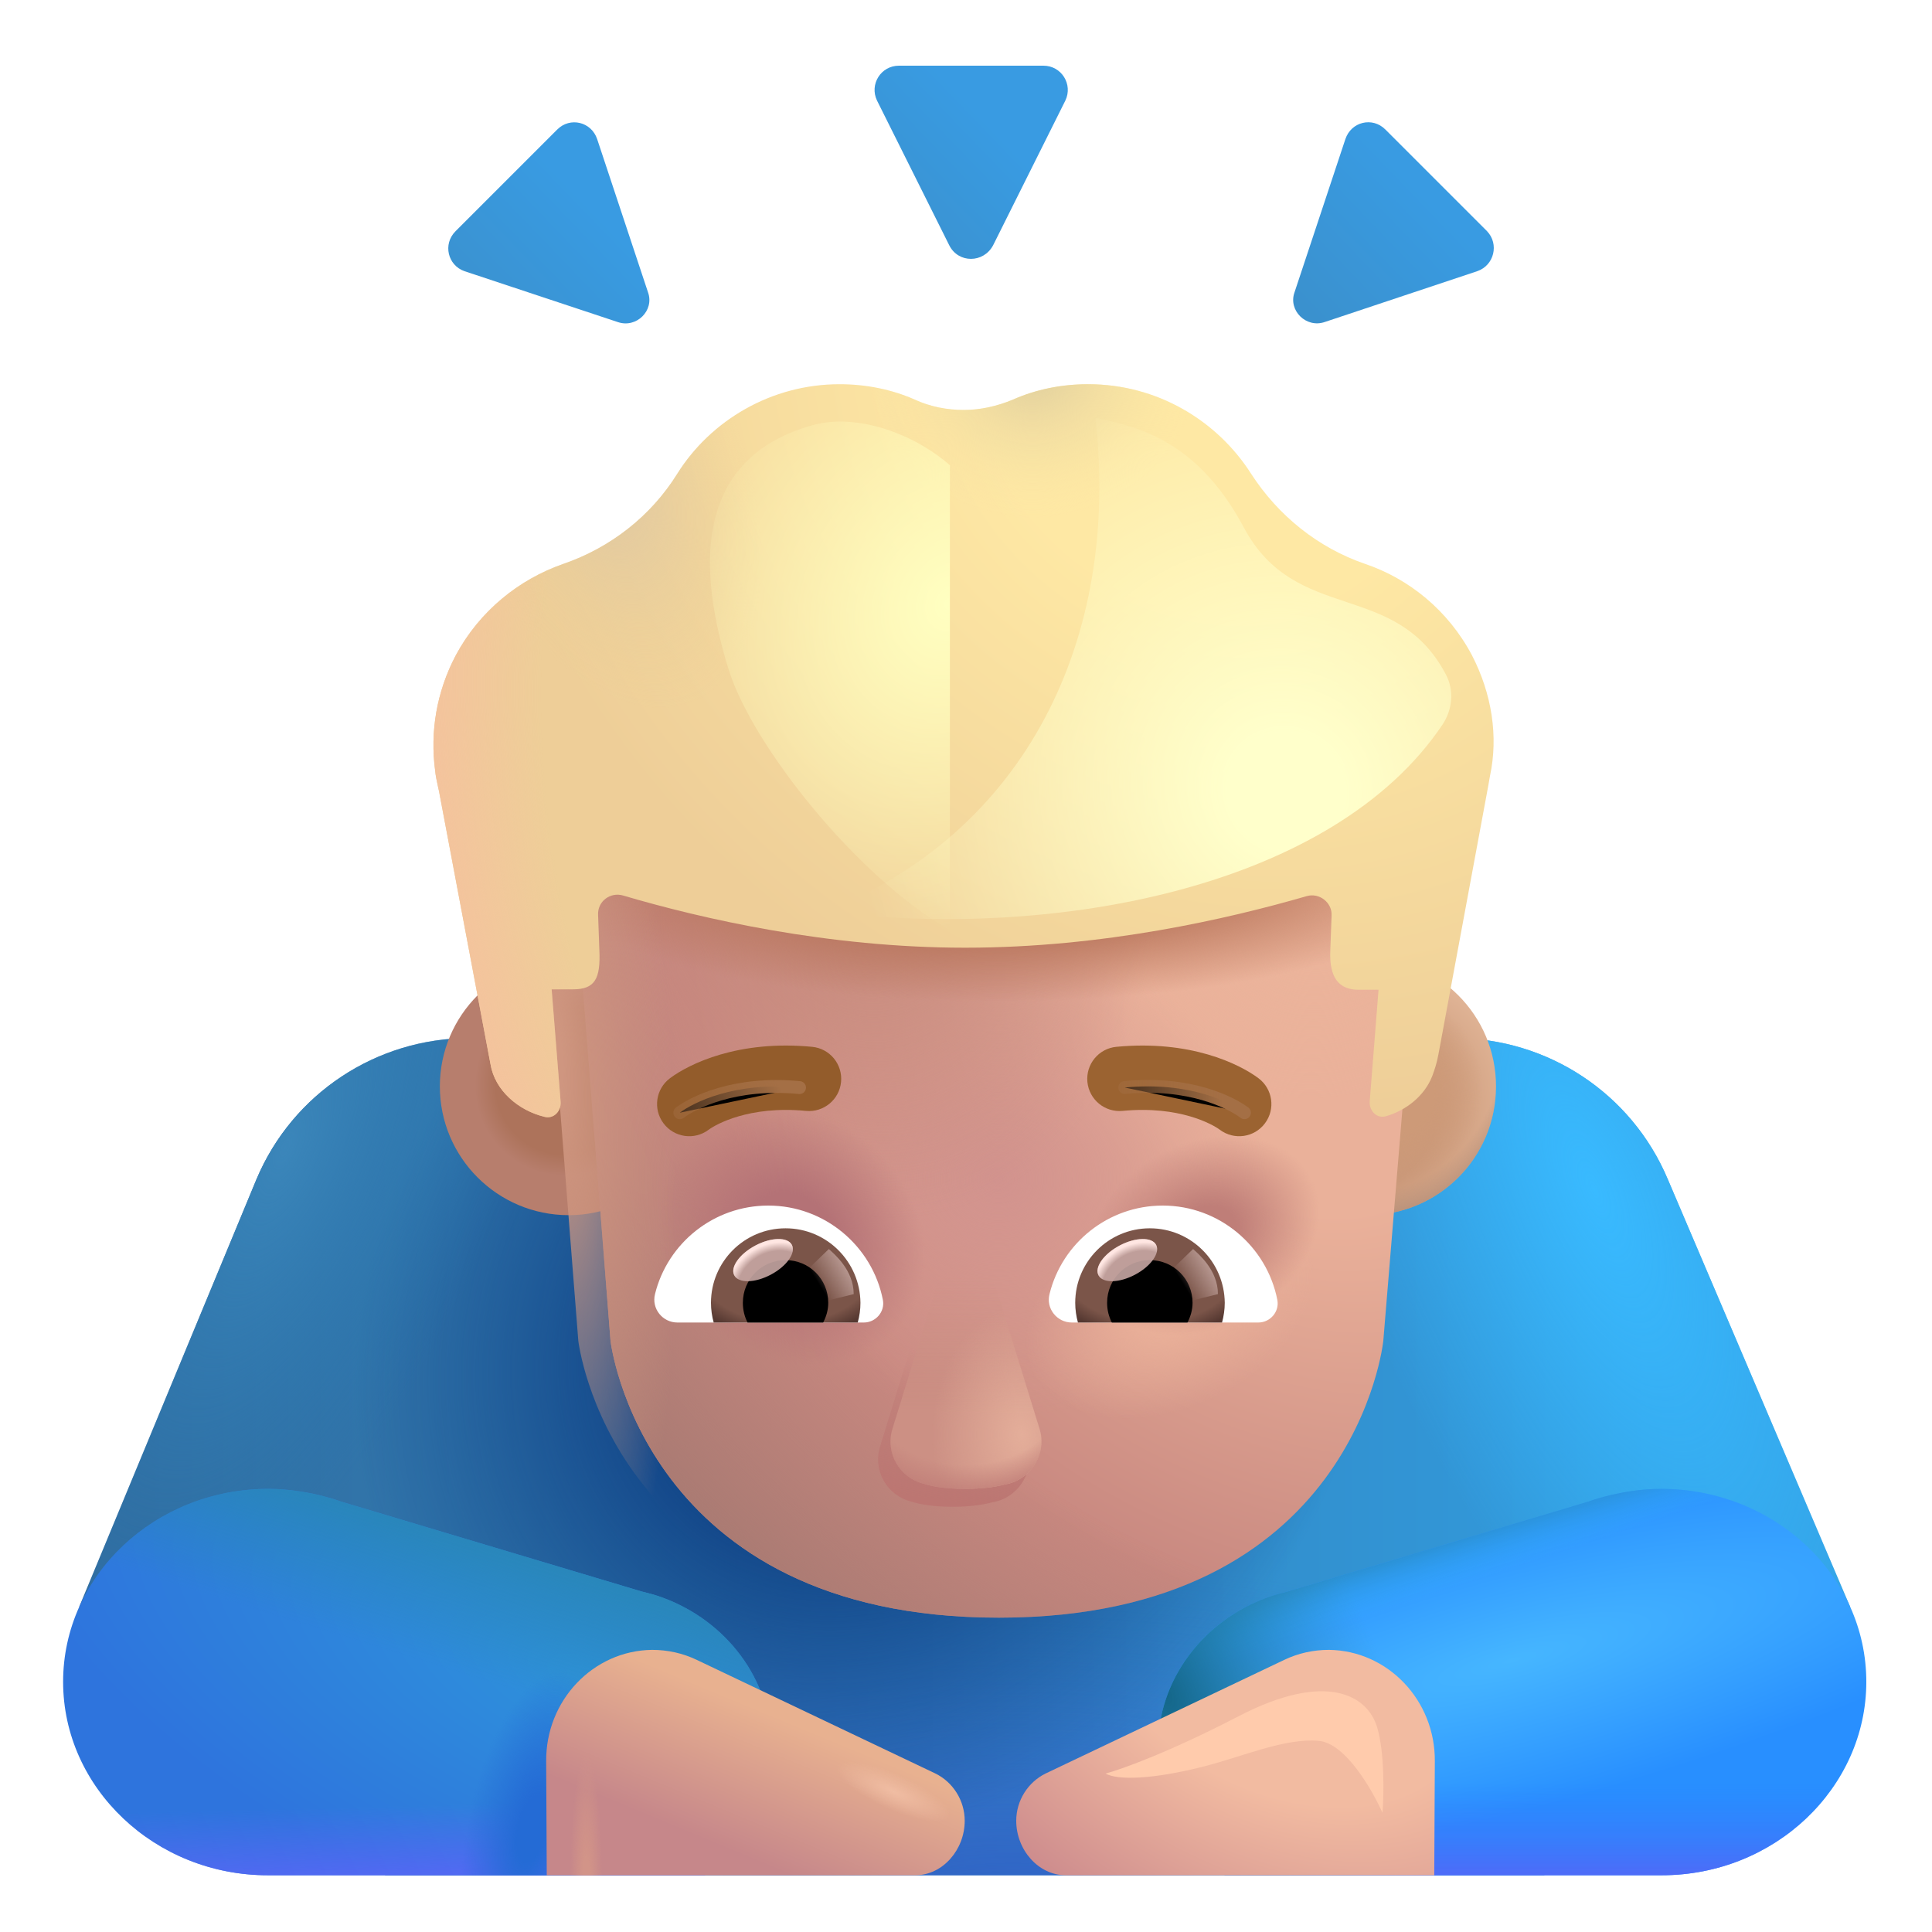 <svg viewBox="1 1 30 30" xmlns="http://www.w3.org/2000/svg">
<path d="M26.896 19.308C26.335 17.979 25.034 17.119 23.591 17.119H8.289C6.847 17.119 5.545 17.979 4.984 19.308L2.23 25.95H6.98V30.119H24.98V25.97L29.73 25.953L26.896 19.308Z" fill="url(#paint0_linear_4002_4047)"/>
<path d="M26.896 19.308C26.335 17.979 25.034 17.119 23.591 17.119H8.289C6.847 17.119 5.545 17.979 4.984 19.308L2.23 25.95H6.98V30.119H24.98V25.97L29.73 25.953L26.896 19.308Z" fill="url(#paint1_radial_4002_4047)"/>
<path d="M26.896 19.308C26.335 17.979 25.034 17.119 23.591 17.119H8.289C6.847 17.119 5.545 17.979 4.984 19.308L2.23 25.95H6.98V30.119H24.98V25.97L29.73 25.953L26.896 19.308Z" fill="url(#paint2_radial_4002_4047)"/>
<path d="M26.896 19.308C26.335 17.979 25.034 17.119 23.591 17.119H8.289C6.847 17.119 5.545 17.979 4.984 19.308L2.23 25.95H6.98V30.119H24.98V25.97L29.73 25.953L26.896 19.308Z" fill="url(#paint3_radial_4002_4047)"/>
<path d="M26.896 19.308C26.335 17.979 25.034 17.119 23.591 17.119H8.289C6.847 17.119 5.545 17.979 4.984 19.308L2.23 25.95H6.98V30.119H24.98V25.97L29.73 25.953L26.896 19.308Z" fill="url(#paint4_radial_4002_4047)"/>
<path d="M10.955 25.71C11.069 25.739 11.184 25.768 11.287 25.807C12.274 26.168 12.98 27.076 12.98 28.139C12.98 28.949 12.575 29.661 11.942 30.119H5.159C3.404 30.119 1.98 28.763 1.98 27.115C1.98 25.466 3.404 24.119 5.169 24.119C5.439 24.119 5.709 24.159 5.959 24.217L5.959 24.217C6.073 24.246 6.187 24.276 6.291 24.315L10.955 25.71Z" fill="url(#paint5_radial_4002_4047)"/>
<path d="M10.955 25.71C11.069 25.739 11.184 25.768 11.287 25.807C12.274 26.168 12.98 27.076 12.98 28.139C12.98 28.949 12.575 29.661 11.942 30.119H5.159C3.404 30.119 1.98 28.763 1.98 27.115C1.98 25.466 3.404 24.119 5.169 24.119C5.439 24.119 5.709 24.159 5.959 24.217L5.959 24.217C6.073 24.246 6.187 24.276 6.291 24.315L10.955 25.71Z" fill="url(#paint6_linear_4002_4047)"/>
<path d="M10.955 25.71C11.069 25.739 11.184 25.768 11.287 25.807C12.274 26.168 12.98 27.076 12.98 28.139C12.98 28.949 12.575 29.661 11.942 30.119H5.159C3.404 30.119 1.98 28.763 1.98 27.115C1.98 25.466 3.404 24.119 5.169 24.119C5.439 24.119 5.709 24.159 5.959 24.217L5.959 24.217C6.073 24.246 6.187 24.276 6.291 24.315L10.955 25.71Z" fill="url(#paint7_linear_4002_4047)"/>
<path d="M10.955 25.71C11.069 25.739 11.184 25.768 11.287 25.807C12.274 26.168 12.98 27.076 12.98 28.139C12.98 28.949 12.575 29.661 11.942 30.119H5.159C3.404 30.119 1.98 28.763 1.98 27.115C1.98 25.466 3.404 24.119 5.169 24.119C5.439 24.119 5.709 24.159 5.959 24.217L5.959 24.217C6.073 24.246 6.187 24.276 6.291 24.315L10.955 25.71Z" fill="url(#paint8_radial_4002_4047)"/>
<path d="M21.006 25.71C20.892 25.739 20.777 25.768 20.674 25.807C19.687 26.168 18.98 27.076 18.98 28.139C18.98 28.949 19.386 29.661 20.019 30.119H26.802C28.557 30.119 29.98 28.763 29.98 27.115C29.98 25.466 28.557 24.119 26.792 24.119C26.521 24.119 26.252 24.159 26.002 24.217L26.002 24.217C25.888 24.246 25.774 24.276 25.67 24.315L21.006 25.71Z" fill="url(#paint9_radial_4002_4047)"/>
<path d="M21.006 25.71C20.892 25.739 20.777 25.768 20.674 25.807C19.687 26.168 18.98 27.076 18.98 28.139C18.98 28.949 19.386 29.661 20.019 30.119H26.802C28.557 30.119 29.98 28.763 29.98 27.115C29.98 25.466 28.557 24.119 26.792 24.119C26.521 24.119 26.252 24.159 26.002 24.217L26.002 24.217C25.888 24.246 25.774 24.276 25.67 24.315L21.006 25.71Z" fill="url(#paint10_linear_4002_4047)"/>
<path d="M21.006 25.71C20.892 25.739 20.777 25.768 20.674 25.807C19.687 26.168 18.98 27.076 18.98 28.139C18.98 28.949 19.386 29.661 20.019 30.119H26.802C28.557 30.119 29.98 28.763 29.98 27.115C29.98 25.466 28.557 24.119 26.792 24.119C26.521 24.119 26.252 24.159 26.002 24.217L26.002 24.217C25.888 24.246 25.774 24.276 25.67 24.315L21.006 25.71Z" fill="url(#paint11_linear_4002_4047)"/>
<path d="M21.006 25.71C20.892 25.739 20.777 25.768 20.674 25.807C19.687 26.168 18.98 27.076 18.98 28.139C18.98 28.949 19.386 29.661 20.019 30.119H26.802C28.557 30.119 29.98 28.763 29.98 27.115C29.98 25.466 28.557 24.119 26.792 24.119C26.521 24.119 26.252 24.159 26.002 24.217L26.002 24.217C25.888 24.246 25.774 24.276 25.67 24.315L21.006 25.71Z" fill="url(#paint12_radial_4002_4047)"/>
<g filter="url(#filter0_ii_4002_4047)">
<path d="M15.64 4.909L14.518 2.661C14.398 2.41 14.578 2.12 14.859 2.12H17.102C17.383 2.12 17.563 2.41 17.443 2.661L16.321 4.909C16.171 5.19 15.78 5.19 15.64 4.909Z" fill="url(#paint13_linear_4002_4047)"/>
</g>
<g filter="url(#filter1_ii_4002_4047)">
<path d="M10.493 6.101L8.113 5.311C7.853 5.221 7.773 4.891 7.973 4.691L9.553 3.111C9.753 2.911 10.083 2.991 10.173 3.261L10.963 5.641C11.063 5.921 10.783 6.201 10.493 6.101Z" fill="url(#paint14_linear_4002_4047)"/>
</g>
<g filter="url(#filter2_ii_4002_4047)">
<path d="M21.471 6.1L23.841 5.31C24.101 5.22 24.181 4.89 23.991 4.69L22.411 3.11C22.211 2.91 21.881 2.99 21.791 3.26L21.001 5.64C20.901 5.92 21.181 6.2 21.471 6.1Z" fill="url(#paint15_linear_4002_4047)"/>
</g>
<g filter="url(#filter3_i_4002_4047)">
<path d="M9.73 19.869C10.835 19.869 11.73 18.974 11.73 17.869C11.73 16.765 10.835 15.87 9.73 15.87C8.626 15.87 7.73 16.765 7.73 17.869C7.73 18.974 8.626 19.869 9.73 19.869Z" fill="url(#paint16_radial_4002_4047)"/>
</g>
<path d="M22.23 19.869C23.335 19.869 24.23 18.974 24.23 17.869C24.23 16.765 23.335 15.87 22.23 15.87C21.126 15.87 20.23 16.765 20.23 17.869C20.23 18.974 21.126 19.869 22.23 19.869Z" fill="url(#paint17_radial_4002_4047)"/>
<path d="M22.23 19.869C23.335 19.869 24.23 18.974 24.23 17.869C24.23 16.765 23.335 15.87 22.23 15.87C21.126 15.87 20.23 16.765 20.23 17.869C20.23 18.974 21.126 19.869 22.23 19.869Z" fill="url(#paint18_radial_4002_4047)"/>
<path d="M22.23 19.869C23.335 19.869 24.23 18.974 24.23 17.869C24.23 16.765 23.335 15.87 22.23 15.87C21.126 15.87 20.23 16.765 20.23 17.869C20.23 18.974 21.126 19.869 22.23 19.869Z" fill="url(#paint19_radial_4002_4047)"/>
<g filter="url(#filter4_i_4002_4047)">
<path d="M14.58 8.64H17.4C20.56 8.64 22.99 11.43 22.58 14.55L21.98 21.82C21.98 21.82 21.541 26.119 16.01 26.119C10.48 26.119 9.98 21.82 9.98 21.82L9.41 14.55C9.05 11.28 11.42 8.64 14.58 8.64Z" fill="url(#paint20_radial_4002_4047)"/>
<path d="M14.58 8.64H17.4C20.56 8.64 22.99 11.43 22.58 14.55L21.98 21.82C21.98 21.82 21.541 26.119 16.01 26.119C10.48 26.119 9.98 21.82 9.98 21.82L9.41 14.55C9.05 11.28 11.42 8.64 14.58 8.64Z" fill="url(#paint21_radial_4002_4047)"/>
<path d="M14.58 8.64H17.4C20.56 8.64 22.99 11.43 22.58 14.55L21.98 21.82C21.98 21.82 21.541 26.119 16.01 26.119C10.48 26.119 9.98 21.82 9.98 21.82L9.41 14.55C9.05 11.28 11.42 8.64 14.58 8.64Z" fill="url(#paint22_radial_4002_4047)"/>
<path d="M14.58 8.64H17.4C20.56 8.64 22.99 11.43 22.58 14.55L21.98 21.82C21.98 21.82 21.541 26.119 16.01 26.119C10.48 26.119 9.98 21.82 9.98 21.82L9.41 14.55C9.05 11.28 11.42 8.64 14.58 8.64Z" fill="url(#paint23_radial_4002_4047)"/>
<path d="M14.58 8.64H17.4C20.56 8.64 22.99 11.43 22.58 14.55L21.98 21.82C21.98 21.82 21.541 26.119 16.01 26.119C10.48 26.119 9.98 21.82 9.98 21.82L9.41 14.55C9.05 11.28 11.42 8.64 14.58 8.64Z" fill="url(#paint24_radial_4002_4047)"/>
<path d="M14.58 8.64H17.4C20.56 8.64 22.99 11.43 22.58 14.55L21.98 21.82C21.98 21.82 21.541 26.119 16.01 26.119C10.48 26.119 9.98 21.82 9.98 21.82L9.41 14.55C9.05 11.28 11.42 8.64 14.58 8.64Z" fill="url(#paint25_radial_4002_4047)"/>
<path d="M14.58 8.64H17.4C20.56 8.64 22.99 11.43 22.58 14.55L21.98 21.82C21.98 21.82 21.541 26.119 16.01 26.119C10.48 26.119 9.98 21.82 9.98 21.82L9.41 14.55C9.05 11.28 11.42 8.64 14.58 8.64Z" fill="url(#paint26_radial_4002_4047)"/>
<path d="M14.58 8.64H17.4C20.56 8.64 22.99 11.43 22.58 14.55L21.98 21.82C21.98 21.82 21.541 26.119 16.01 26.119C10.48 26.119 9.98 21.82 9.98 21.82L9.41 14.55C9.05 11.28 11.42 8.64 14.58 8.64Z" fill="url(#paint27_radial_4002_4047)"/>
<path d="M14.58 8.64H17.4C20.56 8.64 22.99 11.43 22.58 14.55L21.98 21.82C21.98 21.82 21.541 26.119 16.01 26.119C10.48 26.119 9.98 21.82 9.98 21.82L9.41 14.55C9.05 11.28 11.42 8.64 14.58 8.64Z" fill="url(#paint28_radial_4002_4047)"/>
</g>
<path d="M14.58 8.64H17.4C20.56 8.64 22.99 11.43 22.58 14.55L21.98 21.82C21.98 21.82 21.541 26.119 16.01 26.119C10.48 26.119 9.98 21.82 9.98 21.82L9.41 14.55C9.05 11.28 11.42 8.64 14.58 8.64Z" fill="url(#paint29_radial_4002_4047)"/>
<g filter="url(#filter5_i_4002_4047)">
<path d="M10.625 26.619C10.868 26.619 11.102 26.671 11.316 26.773L15.023 28.538C15.296 28.671 15.48 28.956 15.48 29.273C15.48 29.721 15.14 30.119 14.712 30.119H8.99L8.981 28.354C8.971 27.405 9.71 26.63 10.625 26.619Z" fill="url(#paint30_linear_4002_4047)"/>
<path d="M10.625 26.619C10.868 26.619 11.102 26.671 11.316 26.773L15.023 28.538C15.296 28.671 15.48 28.956 15.48 29.273C15.48 29.721 15.14 30.119 14.712 30.119H8.99L8.981 28.354C8.971 27.405 9.71 26.63 10.625 26.619Z" fill="url(#paint31_radial_4002_4047)"/>
<path d="M10.625 26.619C10.868 26.619 11.102 26.671 11.316 26.773L15.023 28.538C15.296 28.671 15.48 28.956 15.48 29.273C15.48 29.721 15.14 30.119 14.712 30.119H8.99L8.981 28.354C8.971 27.405 9.71 26.63 10.625 26.619Z" fill="url(#paint32_radial_4002_4047)"/>
</g>
<g filter="url(#filter6_i_4002_4047)">
<path d="M21.336 26.619C21.093 26.619 20.859 26.671 20.645 26.773L16.938 28.538C16.665 28.671 16.48 28.956 16.48 29.273C16.48 29.721 16.821 30.119 17.249 30.119H22.971L22.98 28.354C22.99 27.405 22.251 26.63 21.336 26.619Z" fill="url(#paint33_radial_4002_4047)"/>
</g>
<g filter="url(#filter7_i_4002_4047)">
<path d="M22.197 10.006C22.877 10.236 23.487 10.726 23.857 11.426C24.167 12.026 24.267 12.686 24.137 13.296C24.132 13.326 24.127 13.353 24.122 13.381C24.117 13.408 24.112 13.436 24.107 13.466L23.337 17.616C23.308 17.771 23.279 17.851 23.241 17.956L23.237 17.966C23.12 18.263 22.838 18.492 22.52 18.583C22.378 18.624 22.257 18.497 22.269 18.349L22.406 16.619H22.098C21.801 16.619 21.637 16.446 21.657 16.006L21.677 15.466C21.687 15.266 21.487 15.106 21.287 15.166C20.077 15.516 18.137 15.966 15.987 15.966C13.857 15.966 11.897 15.516 10.677 15.156C10.477 15.096 10.277 15.246 10.287 15.456L10.307 16.006C10.327 16.446 10.238 16.612 9.902 16.612H9.566L9.705 18.356C9.717 18.501 9.601 18.628 9.459 18.593C9.047 18.495 8.683 18.179 8.617 17.776L7.817 13.536C7.811 13.508 7.805 13.479 7.798 13.45C7.782 13.374 7.764 13.295 7.757 13.216C7.677 12.616 7.777 11.996 8.077 11.426C8.447 10.736 9.057 10.246 9.747 10.006C10.477 9.756 11.107 9.266 11.517 8.606C12.037 7.776 12.977 7.216 14.037 7.216C14.447 7.216 14.847 7.296 15.207 7.456C15.447 7.566 15.707 7.616 15.967 7.616C16.227 7.616 16.487 7.556 16.727 7.456C17.087 7.296 17.487 7.216 17.897 7.216C18.967 7.216 19.897 7.776 20.427 8.606C20.847 9.256 21.467 9.756 22.197 10.006Z" fill="url(#paint34_radial_4002_4047)"/>
<path d="M22.197 10.006C22.877 10.236 23.487 10.726 23.857 11.426C24.167 12.026 24.267 12.686 24.137 13.296C24.132 13.326 24.127 13.353 24.122 13.381C24.117 13.408 24.112 13.436 24.107 13.466L23.337 17.616C23.308 17.771 23.279 17.851 23.241 17.956L23.237 17.966C23.12 18.263 22.838 18.492 22.52 18.583C22.378 18.624 22.257 18.497 22.269 18.349L22.406 16.619H22.098C21.801 16.619 21.637 16.446 21.657 16.006L21.677 15.466C21.687 15.266 21.487 15.106 21.287 15.166C20.077 15.516 18.137 15.966 15.987 15.966C13.857 15.966 11.897 15.516 10.677 15.156C10.477 15.096 10.277 15.246 10.287 15.456L10.307 16.006C10.327 16.446 10.238 16.612 9.902 16.612H9.566L9.705 18.356C9.717 18.501 9.601 18.628 9.459 18.593C9.047 18.495 8.683 18.179 8.617 17.776L7.817 13.536C7.811 13.508 7.805 13.479 7.798 13.45C7.782 13.374 7.764 13.295 7.757 13.216C7.677 12.616 7.777 11.996 8.077 11.426C8.447 10.736 9.057 10.246 9.747 10.006C10.477 9.756 11.107 9.266 11.517 8.606C12.037 7.776 12.977 7.216 14.037 7.216C14.447 7.216 14.847 7.296 15.207 7.456C15.447 7.566 15.707 7.616 15.967 7.616C16.227 7.616 16.487 7.556 16.727 7.456C17.087 7.296 17.487 7.216 17.897 7.216C18.967 7.216 19.897 7.776 20.427 8.606C20.847 9.256 21.467 9.756 22.197 10.006Z" fill="url(#paint35_radial_4002_4047)"/>
<path d="M22.197 10.006C22.877 10.236 23.487 10.726 23.857 11.426C24.167 12.026 24.267 12.686 24.137 13.296C24.132 13.326 24.127 13.353 24.122 13.381C24.117 13.408 24.112 13.436 24.107 13.466L23.337 17.616C23.308 17.771 23.279 17.851 23.241 17.956L23.237 17.966C23.12 18.263 22.838 18.492 22.52 18.583C22.378 18.624 22.257 18.497 22.269 18.349L22.406 16.619H22.098C21.801 16.619 21.637 16.446 21.657 16.006L21.677 15.466C21.687 15.266 21.487 15.106 21.287 15.166C20.077 15.516 18.137 15.966 15.987 15.966C13.857 15.966 11.897 15.516 10.677 15.156C10.477 15.096 10.277 15.246 10.287 15.456L10.307 16.006C10.327 16.446 10.238 16.612 9.902 16.612H9.566L9.705 18.356C9.717 18.501 9.601 18.628 9.459 18.593C9.047 18.495 8.683 18.179 8.617 17.776L7.817 13.536C7.811 13.508 7.805 13.479 7.798 13.45C7.782 13.374 7.764 13.295 7.757 13.216C7.677 12.616 7.777 11.996 8.077 11.426C8.447 10.736 9.057 10.246 9.747 10.006C10.477 9.756 11.107 9.266 11.517 8.606C12.037 7.776 12.977 7.216 14.037 7.216C14.447 7.216 14.847 7.296 15.207 7.456C15.447 7.566 15.707 7.616 15.967 7.616C16.227 7.616 16.487 7.556 16.727 7.456C17.087 7.296 17.487 7.216 17.897 7.216C18.967 7.216 19.897 7.776 20.427 8.606C20.847 9.256 21.467 9.756 22.197 10.006Z" fill="url(#paint36_radial_4002_4047)"/>
<path d="M22.197 10.006C22.877 10.236 23.487 10.726 23.857 11.426C24.167 12.026 24.267 12.686 24.137 13.296C24.132 13.326 24.127 13.353 24.122 13.381C24.117 13.408 24.112 13.436 24.107 13.466L23.337 17.616C23.308 17.771 23.279 17.851 23.241 17.956L23.237 17.966C23.12 18.263 22.838 18.492 22.52 18.583C22.378 18.624 22.257 18.497 22.269 18.349L22.406 16.619H22.098C21.801 16.619 21.637 16.446 21.657 16.006L21.677 15.466C21.687 15.266 21.487 15.106 21.287 15.166C20.077 15.516 18.137 15.966 15.987 15.966C13.857 15.966 11.897 15.516 10.677 15.156C10.477 15.096 10.277 15.246 10.287 15.456L10.307 16.006C10.327 16.446 10.238 16.612 9.902 16.612H9.566L9.705 18.356C9.717 18.501 9.601 18.628 9.459 18.593C9.047 18.495 8.683 18.179 8.617 17.776L7.817 13.536C7.811 13.508 7.805 13.479 7.798 13.45C7.782 13.374 7.764 13.295 7.757 13.216C7.677 12.616 7.777 11.996 8.077 11.426C8.447 10.736 9.057 10.246 9.747 10.006C10.477 9.756 11.107 9.266 11.517 8.606C12.037 7.776 12.977 7.216 14.037 7.216C14.447 7.216 14.847 7.296 15.207 7.456C15.447 7.566 15.707 7.616 15.967 7.616C16.227 7.616 16.487 7.556 16.727 7.456C17.087 7.296 17.487 7.216 17.897 7.216C18.967 7.216 19.897 7.776 20.427 8.606C20.847 9.256 21.467 9.756 22.197 10.006Z" fill="url(#paint37_radial_4002_4047)"/>
</g>
<g filter="url(#filter8_f_4002_4047)">
<path d="M14.667 23.457L15.327 21.317C15.467 20.847 16.137 20.847 16.287 21.317L16.947 23.457C17.076 23.852 16.808 24.263 16.408 24.328C16.259 24.367 16.057 24.397 15.795 24.397C15.493 24.397 15.288 24.361 15.146 24.316C14.78 24.223 14.545 23.84 14.667 23.457Z" fill="url(#paint38_linear_4002_4047)"/>
</g>
<g filter="url(#filter9_f_4002_4047)">
<path d="M14.86 23.18L15.52 21.04C15.66 20.57 16.33 20.57 16.48 21.04L17.14 23.18C17.268 23.574 17.001 23.986 16.601 24.051C16.452 24.09 16.25 24.119 15.987 24.119C15.686 24.119 15.481 24.084 15.339 24.038C14.973 23.946 14.738 23.563 14.86 23.18Z" fill="url(#paint39_linear_4002_4047)"/>
<path d="M14.86 23.18L15.52 21.04C15.66 20.57 16.33 20.57 16.48 21.04L17.14 23.18C17.268 23.574 17.001 23.986 16.601 24.051C16.452 24.09 16.25 24.119 15.987 24.119C15.686 24.119 15.481 24.084 15.339 24.038C14.973 23.946 14.738 23.563 14.86 23.18Z" fill="url(#paint40_radial_4002_4047)"/>
<path d="M14.86 23.18L15.52 21.04C15.66 20.57 16.33 20.57 16.48 21.04L17.14 23.18C17.268 23.574 17.001 23.986 16.601 24.051C16.452 24.09 16.25 24.119 15.987 24.119C15.686 24.119 15.481 24.084 15.339 24.038C14.973 23.946 14.738 23.563 14.86 23.18Z" fill="url(#paint41_radial_4002_4047)"/>
</g>
<path d="M12.93 19.72C12.082 19.72 11.366 20.304 11.171 21.094C11.114 21.32 11.287 21.536 11.519 21.536H14.414C14.598 21.536 14.746 21.367 14.709 21.183C14.546 20.352 13.809 19.72 12.93 19.72Z" fill="white"/>
<path d="M13.198 20.073C12.556 20.073 12.04 20.594 12.04 21.23C12.04 21.336 12.056 21.441 12.082 21.536H14.319C14.346 21.436 14.361 21.336 14.361 21.23C14.356 20.594 13.84 20.073 13.198 20.073Z" fill="url(#paint42_radial_4002_4047)"/>
<path d="M13.861 21.23C13.861 20.862 13.566 20.567 13.198 20.567C12.829 20.567 12.535 20.862 12.535 21.23C12.535 21.341 12.561 21.446 12.608 21.536H13.782C13.83 21.446 13.861 21.341 13.861 21.23Z" fill="black"/>
<g filter="url(#filter10_f_4002_4047)">
<path d="M14.256 21.095C14.256 20.72 13.952 20.471 13.87 20.395L13.495 20.757L13.726 21.226L14.256 21.095Z" fill="url(#paint43_linear_4002_4047)"/>
</g>
<g filter="url(#filter11_f_4002_4047)">
<ellipse cx="12.849" cy="20.567" rx="0.506" ry="0.256" transform="rotate(-27.914 12.849 20.567)" fill="#C7A7A3" fill-opacity="0.9"/>
<ellipse cx="12.849" cy="20.567" rx="0.506" ry="0.256" transform="rotate(-27.914 12.849 20.567)" fill="url(#paint44_radial_4002_4047)"/>
</g>
<path d="M19.055 19.72C18.207 19.72 17.491 20.304 17.297 21.094C17.239 21.32 17.413 21.536 17.644 21.536H20.539C20.724 21.536 20.871 21.367 20.834 21.183C20.671 20.352 19.934 19.72 19.055 19.72Z" fill="white"/>
<path d="M18.854 20.073C18.212 20.073 17.696 20.594 17.696 21.23C17.696 21.336 17.712 21.441 17.738 21.536H19.976C20.002 21.436 20.018 21.336 20.018 21.23C20.012 20.594 19.497 20.073 18.854 20.073Z" fill="url(#paint45_radial_4002_4047)"/>
<path d="M19.518 21.23C19.518 20.862 19.223 20.567 18.854 20.567C18.486 20.567 18.191 20.862 18.191 21.23C18.191 21.341 18.218 21.446 18.265 21.536H19.439C19.486 21.446 19.518 21.341 19.518 21.23Z" fill="black"/>
<g filter="url(#filter12_f_4002_4047)">
<path d="M19.912 21.095C19.912 20.72 19.608 20.471 19.526 20.395L19.152 20.757L19.382 21.226L19.912 21.095Z" fill="url(#paint46_linear_4002_4047)"/>
</g>
<g filter="url(#filter13_f_4002_4047)">
<ellipse cx="18.505" cy="20.567" rx="0.506" ry="0.256" transform="rotate(-27.914 18.505 20.567)" fill="#C7A7A3" fill-opacity="0.9"/>
<ellipse cx="18.505" cy="20.567" rx="0.506" ry="0.256" transform="rotate(-27.914 18.505 20.567)" fill="url(#paint47_radial_4002_4047)"/>
</g>
<g filter="url(#filter14_i_4002_4047)">
<path fill-rule="evenodd" clip-rule="evenodd" d="M13.265 18.5C12.379 18.415 11.862 18.712 11.753 18.793C11.532 18.959 11.219 18.914 11.053 18.693C10.887 18.472 10.932 18.159 11.153 17.993C11.451 17.77 12.214 17.395 13.36 17.505C13.635 17.531 13.836 17.775 13.81 18.05C13.784 18.325 13.539 18.526 13.265 18.5Z" fill="#935C2B"/>
</g>
<g filter="url(#filter15_f_4002_4047)">
<path d="M11.556 18.278C11.759 18.126 12.399 17.791 13.415 17.888" stroke="url(#paint48_linear_4002_4047)" stroke-width="0.2" stroke-linecap="round"/>
</g>
<g filter="url(#filter16_i_4002_4047)">
<path fill-rule="evenodd" clip-rule="evenodd" d="M18.431 18.5C19.316 18.415 19.834 18.712 19.942 18.793C20.163 18.959 20.477 18.914 20.642 18.693C20.808 18.472 20.763 18.159 20.542 17.993C20.244 17.77 19.481 17.395 18.335 17.505C18.06 17.531 17.859 17.775 17.885 18.05C17.912 18.325 18.156 18.526 18.431 18.5Z" fill="#9B6331"/>
</g>
<g filter="url(#filter17_f_4002_4047)">
<path d="M20.324 18.278C20.121 18.125 19.48 17.789 18.465 17.887" stroke="url(#paint49_linear_4002_4047)" stroke-width="0.2" stroke-linecap="round"/>
</g>
<g filter="url(#filter18_f_4002_4047)">
<path d="M18.008 7.486C18.406 10.939 16.906 13.938 13.812 15.156C17.42 15.604 21.711 14.771 23.4 12.25C23.555 12.018 23.582 11.719 23.451 11.472C22.668 9.989 21.122 10.706 20.312 9.187C19.536 7.732 18.514 7.611 18.008 7.486Z" fill="url(#paint50_radial_4002_4047)"/>
</g>
<g filter="url(#filter19_f_4002_4047)">
<path d="M20.234 27.649C19.149 28.212 18.404 28.477 18.167 28.54C18.354 28.644 18.889 28.634 19.691 28.43C20.295 28.277 20.948 27.985 21.478 28.032C21.901 28.069 22.318 28.816 22.467 29.149C22.489 28.873 22.503 28.221 22.384 27.821C22.235 27.321 21.59 26.946 20.234 27.649Z" fill="#FFCBAC"/>
</g>
<g filter="url(#filter20_f_4002_4047)">
<path d="M13.606 7.605C14.303 7.406 15.198 7.738 15.75 8.225L15.75 15.445C14.299 14.615 12.675 12.565 12.313 11.392C11.461 8.635 12.68 7.87 13.606 7.605Z" fill="url(#paint51_radial_4002_4047)"/>
</g>
<defs>
<filter id="filter0_ii_4002_4047" x="14.38" y="1.92" width="3.3" height="3.3" filterUnits="userSpaceOnUse" color-interpolation-filters="sRGB">
<feFlood flood-opacity="0" result="BackgroundImageFix"/>
<feBlend mode="normal" in="SourceGraphic" in2="BackgroundImageFix" result="shape"/>
<feColorMatrix in="SourceAlpha" type="matrix" values="0 0 0 0 0 0 0 0 0 0 0 0 0 0 0 0 0 0 127 0" result="hardAlpha"/>
<feOffset dx="0.2" dy="-0.2"/>
<feGaussianBlur stdDeviation="0.2"/>
<feComposite in2="hardAlpha" operator="arithmetic" k2="-1" k3="1"/>
<feColorMatrix type="matrix" values="0 0 0 0 0.031 0 0 0 0 0.353 0 0 0 0 0.604 0 0 0 1 0"/>
<feBlend mode="normal" in2="shape" result="effect1_innerShadow_4002_4047"/>
<feColorMatrix in="SourceAlpha" type="matrix" values="0 0 0 0 0 0 0 0 0 0 0 0 0 0 0 0 0 0 127 0" result="hardAlpha"/>
<feOffset dx="-0.1" dy="0.1"/>
<feGaussianBlur stdDeviation="0.125"/>
<feComposite in2="hardAlpha" operator="arithmetic" k2="-1" k3="1"/>
<feColorMatrix type="matrix" values="0 0 0 0 0.286 0 0 0 0 0.675 0 0 0 0 0.929 0 0 0 1 0"/>
<feBlend mode="normal" in2="effect1_innerShadow_4002_4047" result="effect2_innerShadow_4002_4047"/>
</filter>
<filter id="filter1_ii_4002_4047" x="7.76" y="2.8" width="3.423" height="3.422" filterUnits="userSpaceOnUse" color-interpolation-filters="sRGB">
<feFlood flood-opacity="0" result="BackgroundImageFix"/>
<feBlend mode="normal" in="SourceGraphic" in2="BackgroundImageFix" result="shape"/>
<feColorMatrix in="SourceAlpha" type="matrix" values="0 0 0 0 0 0 0 0 0 0 0 0 0 0 0 0 0 0 127 0" result="hardAlpha"/>
<feOffset dx="0.2" dy="-0.2"/>
<feGaussianBlur stdDeviation="0.2"/>
<feComposite in2="hardAlpha" operator="arithmetic" k2="-1" k3="1"/>
<feColorMatrix type="matrix" values="0 0 0 0 0.031 0 0 0 0 0.353 0 0 0 0 0.604 0 0 0 1 0"/>
<feBlend mode="normal" in2="shape" result="effect1_innerShadow_4002_4047"/>
<feColorMatrix in="SourceAlpha" type="matrix" values="0 0 0 0 0 0 0 0 0 0 0 0 0 0 0 0 0 0 127 0" result="hardAlpha"/>
<feOffset dx="-0.1" dy="0.1"/>
<feGaussianBlur stdDeviation="0.125"/>
<feComposite in2="hardAlpha" operator="arithmetic" k2="-1" k3="1"/>
<feColorMatrix type="matrix" values="0 0 0 0 0.286 0 0 0 0 0.675 0 0 0 0 0.929 0 0 0 1 0"/>
<feBlend mode="normal" in2="effect1_innerShadow_4002_4047" result="effect2_innerShadow_4002_4047"/>
</filter>
<filter id="filter2_ii_4002_4047" x="20.881" y="2.798" width="3.415" height="3.422" filterUnits="userSpaceOnUse" color-interpolation-filters="sRGB">
<feFlood flood-opacity="0" result="BackgroundImageFix"/>
<feBlend mode="normal" in="SourceGraphic" in2="BackgroundImageFix" result="shape"/>
<feColorMatrix in="SourceAlpha" type="matrix" values="0 0 0 0 0 0 0 0 0 0 0 0 0 0 0 0 0 0 127 0" result="hardAlpha"/>
<feOffset dx="0.2" dy="-0.2"/>
<feGaussianBlur stdDeviation="0.2"/>
<feComposite in2="hardAlpha" operator="arithmetic" k2="-1" k3="1"/>
<feColorMatrix type="matrix" values="0 0 0 0 0.031 0 0 0 0 0.353 0 0 0 0 0.604 0 0 0 1 0"/>
<feBlend mode="normal" in2="shape" result="effect1_innerShadow_4002_4047"/>
<feColorMatrix in="SourceAlpha" type="matrix" values="0 0 0 0 0 0 0 0 0 0 0 0 0 0 0 0 0 0 127 0" result="hardAlpha"/>
<feOffset dx="-0.1" dy="0.1"/>
<feGaussianBlur stdDeviation="0.125"/>
<feComposite in2="hardAlpha" operator="arithmetic" k2="-1" k3="1"/>
<feColorMatrix type="matrix" values="0 0 0 0 0.286 0 0 0 0 0.675 0 0 0 0 0.929 0 0 0 1 0"/>
<feBlend mode="normal" in2="effect1_innerShadow_4002_4047" result="effect2_innerShadow_4002_4047"/>
</filter>
<filter id="filter3_i_4002_4047" x="7.73" y="15.87" width="4.1" height="4" filterUnits="userSpaceOnUse" color-interpolation-filters="sRGB">
<feFlood flood-opacity="0" result="BackgroundImageFix"/>
<feBlend mode="normal" in="SourceGraphic" in2="BackgroundImageFix" result="shape"/>
<feColorMatrix in="SourceAlpha" type="matrix" values="0 0 0 0 0 0 0 0 0 0 0 0 0 0 0 0 0 0 127 0" result="hardAlpha"/>
<feOffset dx="0.1"/>
<feGaussianBlur stdDeviation="0.125"/>
<feComposite in2="hardAlpha" operator="arithmetic" k2="-1" k3="1"/>
<feColorMatrix type="matrix" values="0 0 0 0 0.816 0 0 0 0 0.6 0 0 0 0 0.506 0 0 0 1 0"/>
<feBlend mode="normal" in2="shape" result="effect1_innerShadow_4002_4047"/>
</filter>
<filter id="filter4_i_4002_4047" x="9.374" y="8.64" width="13.751" height="17.48" filterUnits="userSpaceOnUse" color-interpolation-filters="sRGB">
<feFlood flood-opacity="0" result="BackgroundImageFix"/>
<feBlend mode="normal" in="SourceGraphic" in2="BackgroundImageFix" result="shape"/>
<feColorMatrix in="SourceAlpha" type="matrix" values="0 0 0 0 0 0 0 0 0 0 0 0 0 0 0 0 0 0 127 0" result="hardAlpha"/>
<feOffset dx="0.5"/>
<feGaussianBlur stdDeviation="0.625"/>
<feComposite in2="hardAlpha" operator="arithmetic" k2="-1" k3="1"/>
<feColorMatrix type="matrix" values="0 0 0 0 0.51 0 0 0 0 0.384 0 0 0 0 0.369 0 0 0 1 0"/>
<feBlend mode="normal" in2="shape" result="effect1_innerShadow_4002_4047"/>
</filter>
<filter id="filter5_i_4002_4047" x="8.98" y="26.619" width="7" height="3.5" filterUnits="userSpaceOnUse" color-interpolation-filters="sRGB">
<feFlood flood-opacity="0" result="BackgroundImageFix"/>
<feBlend mode="normal" in="SourceGraphic" in2="BackgroundImageFix" result="shape"/>
<feColorMatrix in="SourceAlpha" type="matrix" values="0 0 0 0 0 0 0 0 0 0 0 0 0 0 0 0 0 0 127 0" result="hardAlpha"/>
<feOffset dx="0.5"/>
<feGaussianBlur stdDeviation="0.5"/>
<feComposite in2="hardAlpha" operator="arithmetic" k2="-1" k3="1"/>
<feColorMatrix type="matrix" values="0 0 0 0 0.749 0 0 0 0 0.51 0 0 0 0 0.518 0 0 0 1 0"/>
<feBlend mode="normal" in2="shape" result="effect1_innerShadow_4002_4047"/>
</filter>
<filter id="filter6_i_4002_4047" x="16.48" y="26.619" width="6.8" height="3.5" filterUnits="userSpaceOnUse" color-interpolation-filters="sRGB">
<feFlood flood-opacity="0" result="BackgroundImageFix"/>
<feBlend mode="normal" in="SourceGraphic" in2="BackgroundImageFix" result="shape"/>
<feColorMatrix in="SourceAlpha" type="matrix" values="0 0 0 0 0 0 0 0 0 0 0 0 0 0 0 0 0 0 127 0" result="hardAlpha"/>
<feOffset dx="0.3"/>
<feGaussianBlur stdDeviation="0.5"/>
<feComposite in2="hardAlpha" operator="arithmetic" k2="-1" k3="1"/>
<feColorMatrix type="matrix" values="0 0 0 0 0.773 0 0 0 0 0.443 0 0 0 0 0.325 0 0 0 1 0"/>
<feBlend mode="normal" in2="shape" result="effect1_innerShadow_4002_4047"/>
</filter>
<filter id="filter7_i_4002_4047" x="7.73" y="6.966" width="16.462" height="11.633" filterUnits="userSpaceOnUse" color-interpolation-filters="sRGB">
<feFlood flood-opacity="0" result="BackgroundImageFix"/>
<feBlend mode="normal" in="SourceGraphic" in2="BackgroundImageFix" result="shape"/>
<feColorMatrix in="SourceAlpha" type="matrix" values="0 0 0 0 0 0 0 0 0 0 0 0 0 0 0 0 0 0 127 0" result="hardAlpha"/>
<feOffset dy="-0.25"/>
<feGaussianBlur stdDeviation="0.25"/>
<feComposite in2="hardAlpha" operator="arithmetic" k2="-1" k3="1"/>
<feColorMatrix type="matrix" values="0 0 0 0 0.922 0 0 0 0 0.725 0 0 0 0 0.576 0 0 0 1 0"/>
<feBlend mode="normal" in2="shape" result="effect1_innerShadow_4002_4047"/>
</filter>
<filter id="filter8_f_4002_4047" x="13.635" y="19.965" width="4.345" height="5.433" filterUnits="userSpaceOnUse" color-interpolation-filters="sRGB">
<feFlood flood-opacity="0" result="BackgroundImageFix"/>
<feBlend mode="normal" in="SourceGraphic" in2="BackgroundImageFix" result="shape"/>
<feGaussianBlur stdDeviation="0.5" result="effect1_foregroundBlur_4002_4047"/>
</filter>
<filter id="filter9_f_4002_4047" x="14.727" y="20.587" width="2.545" height="3.632" filterUnits="userSpaceOnUse" color-interpolation-filters="sRGB">
<feFlood flood-opacity="0" result="BackgroundImageFix"/>
<feBlend mode="normal" in="SourceGraphic" in2="BackgroundImageFix" result="shape"/>
<feGaussianBlur stdDeviation="0.05" result="effect1_foregroundBlur_4002_4047"/>
</filter>
<filter id="filter10_f_4002_4047" x="13.295" y="20.195" width="1.161" height="1.231" filterUnits="userSpaceOnUse" color-interpolation-filters="sRGB">
<feFlood flood-opacity="0" result="BackgroundImageFix"/>
<feBlend mode="normal" in="SourceGraphic" in2="BackgroundImageFix" result="shape"/>
<feGaussianBlur stdDeviation="0.1" result="effect1_foregroundBlur_4002_4047"/>
</filter>
<filter id="filter11_f_4002_4047" x="12.286" y="20.14" width="1.125" height="0.855" filterUnits="userSpaceOnUse" color-interpolation-filters="sRGB">
<feFlood flood-opacity="0" result="BackgroundImageFix"/>
<feBlend mode="normal" in="SourceGraphic" in2="BackgroundImageFix" result="shape"/>
<feGaussianBlur stdDeviation="0.05" result="effect1_foregroundBlur_4002_4047"/>
</filter>
<filter id="filter12_f_4002_4047" x="18.952" y="20.195" width="1.161" height="1.231" filterUnits="userSpaceOnUse" color-interpolation-filters="sRGB">
<feFlood flood-opacity="0" result="BackgroundImageFix"/>
<feBlend mode="normal" in="SourceGraphic" in2="BackgroundImageFix" result="shape"/>
<feGaussianBlur stdDeviation="0.1" result="effect1_foregroundBlur_4002_4047"/>
</filter>
<filter id="filter13_f_4002_4047" x="17.942" y="20.14" width="1.125" height="0.855" filterUnits="userSpaceOnUse" color-interpolation-filters="sRGB">
<feFlood flood-opacity="0" result="BackgroundImageFix"/>
<feBlend mode="normal" in="SourceGraphic" in2="BackgroundImageFix" result="shape"/>
<feGaussianBlur stdDeviation="0.05" result="effect1_foregroundBlur_4002_4047"/>
</filter>
<filter id="filter14_i_4002_4047" x="10.953" y="17.235" width="3.11" height="1.658" filterUnits="userSpaceOnUse" color-interpolation-filters="sRGB">
<feFlood flood-opacity="0" result="BackgroundImageFix"/>
<feBlend mode="normal" in="SourceGraphic" in2="BackgroundImageFix" result="shape"/>
<feColorMatrix in="SourceAlpha" type="matrix" values="0 0 0 0 0 0 0 0 0 0 0 0 0 0 0 0 0 0 127 0" result="hardAlpha"/>
<feOffset dx="0.25" dy="-0.25"/>
<feGaussianBlur stdDeviation="0.25"/>
<feComposite in2="hardAlpha" operator="arithmetic" k2="-1" k3="1"/>
<feColorMatrix type="matrix" values="0 0 0 0 0.447 0 0 0 0 0.243 0 0 0 0 0.188 0 0 0 1 0"/>
<feBlend mode="normal" in2="shape" result="effect1_innerShadow_4002_4047"/>
</filter>
<filter id="filter15_f_4002_4047" x="11.206" y="17.521" width="2.559" height="1.107" filterUnits="userSpaceOnUse" color-interpolation-filters="sRGB">
<feFlood flood-opacity="0" result="BackgroundImageFix"/>
<feBlend mode="normal" in="SourceGraphic" in2="BackgroundImageFix" result="shape"/>
<feGaussianBlur stdDeviation="0.125" result="effect1_foregroundBlur_4002_4047"/>
</filter>
<filter id="filter16_i_4002_4047" x="17.883" y="17.235" width="2.86" height="1.658" filterUnits="userSpaceOnUse" color-interpolation-filters="sRGB">
<feFlood flood-opacity="0" result="BackgroundImageFix"/>
<feBlend mode="normal" in="SourceGraphic" in2="BackgroundImageFix" result="shape"/>
<feColorMatrix in="SourceAlpha" type="matrix" values="0 0 0 0 0 0 0 0 0 0 0 0 0 0 0 0 0 0 127 0" result="hardAlpha"/>
<feOffset dy="-0.25"/>
<feGaussianBlur stdDeviation="0.25"/>
<feComposite in2="hardAlpha" operator="arithmetic" k2="-1" k3="1"/>
<feColorMatrix type="matrix" values="0 0 0 0 0.459 0 0 0 0 0.247 0 0 0 0 0.18 0 0 0 1 0"/>
<feBlend mode="normal" in2="shape" result="effect1_innerShadow_4002_4047"/>
</filter>
<filter id="filter17_f_4002_4047" x="18.115" y="17.52" width="2.559" height="1.108" filterUnits="userSpaceOnUse" color-interpolation-filters="sRGB">
<feFlood flood-opacity="0" result="BackgroundImageFix"/>
<feBlend mode="normal" in="SourceGraphic" in2="BackgroundImageFix" result="shape"/>
<feGaussianBlur stdDeviation="0.125" result="effect1_foregroundBlur_4002_4047"/>
</filter>
<filter id="filter18_f_4002_4047" x="12.812" y="6.486" width="11.722" height="9.786" filterUnits="userSpaceOnUse" color-interpolation-filters="sRGB">
<feFlood flood-opacity="0" result="BackgroundImageFix"/>
<feBlend mode="normal" in="SourceGraphic" in2="BackgroundImageFix" result="shape"/>
<feGaussianBlur stdDeviation="0.5" result="effect1_foregroundBlur_4002_4047"/>
</filter>
<filter id="filter19_f_4002_4047" x="17.667" y="26.762" width="5.315" height="2.887" filterUnits="userSpaceOnUse" color-interpolation-filters="sRGB">
<feFlood flood-opacity="0" result="BackgroundImageFix"/>
<feBlend mode="normal" in="SourceGraphic" in2="BackgroundImageFix" result="shape"/>
<feGaussianBlur stdDeviation="0.25" result="effect1_foregroundBlur_4002_4047"/>
</filter>
<filter id="filter20_f_4002_4047" x="11.275" y="6.796" width="5.225" height="9.399" filterUnits="userSpaceOnUse" color-interpolation-filters="sRGB">
<feFlood flood-opacity="0" result="BackgroundImageFix"/>
<feBlend mode="normal" in="SourceGraphic" in2="BackgroundImageFix" result="shape"/>
<feGaussianBlur stdDeviation="0.375" result="effect1_foregroundBlur_4002_4047"/>
</filter>
<linearGradient id="paint0_linear_4002_4047" x1="3.23" y1="25.557" x2="27.73" y2="25.557" gradientUnits="userSpaceOnUse">
<stop stop-color="#316DA0"/>
<stop offset="1" stop-color="#329EE1"/>
</linearGradient>
<radialGradient id="paint1_radial_4002_4047" cx="0" cy="0" r="1" gradientUnits="userSpaceOnUse" gradientTransform="translate(16.73 31.619) rotate(-90) scale(6.375 13.486)">
<stop stop-color="#305CC7"/>
<stop offset="1" stop-color="#305CC7" stop-opacity="0"/>
</radialGradient>
<radialGradient id="paint2_radial_4002_4047" cx="0" cy="0" r="1" gradientUnits="userSpaceOnUse" gradientTransform="translate(14.418 21.682) rotate(135.452) scale(8.36 7.442)">
<stop offset="0.333" stop-color="#0E3D81"/>
<stop offset="1" stop-color="#0E3D81" stop-opacity="0"/>
</radialGradient>
<radialGradient id="paint3_radial_4002_4047" cx="0" cy="0" r="1" gradientUnits="userSpaceOnUse" gradientTransform="translate(25.764 19.467) rotate(67.92) scale(10.553 3.989)">
<stop stop-color="#39BAFF"/>
<stop offset="1" stop-color="#39BAFF" stop-opacity="0"/>
</radialGradient>
<radialGradient id="paint4_radial_4002_4047" cx="0" cy="0" r="1" gradientUnits="userSpaceOnUse" gradientTransform="translate(5.418 18.807) rotate(112.521) scale(8.322 3.451)">
<stop stop-color="#3B86BA"/>
<stop offset="1" stop-color="#2675B0" stop-opacity="0"/>
</radialGradient>
<radialGradient id="paint5_radial_4002_4047" cx="0" cy="0" r="1" gradientUnits="userSpaceOnUse" gradientTransform="translate(10.262 27.119) rotate(-158.13) scale(9.732 4.171)">
<stop stop-color="#2E92DB"/>
<stop offset="1" stop-color="#2E74DD"/>
</radialGradient>
<linearGradient id="paint6_linear_4002_4047" x1="8.699" y1="24.619" x2="7.98" y2="26.932" gradientUnits="userSpaceOnUse">
<stop stop-color="#2887B4"/>
<stop offset="1" stop-color="#2887B4" stop-opacity="0"/>
</linearGradient>
<linearGradient id="paint7_linear_4002_4047" x1="7.73" y1="30.276" x2="7.699" y2="29.026" gradientUnits="userSpaceOnUse">
<stop stop-color="#5767F5"/>
<stop offset="1" stop-color="#5767F5" stop-opacity="0"/>
</linearGradient>
<radialGradient id="paint8_radial_4002_4047" cx="0" cy="0" r="1" gradientUnits="userSpaceOnUse" gradientTransform="translate(9.262 29.401) rotate(101.592) scale(2.488 1.005)">
<stop offset="0.215" stop-color="#246BD5"/>
<stop offset="1" stop-color="#246BD5" stop-opacity="0"/>
</radialGradient>
<radialGradient id="paint9_radial_4002_4047" cx="0" cy="0" r="1" gradientUnits="userSpaceOnUse" gradientTransform="translate(24.48 26.784) rotate(-15.035) scale(10.269 2.315)">
<stop stop-color="#46B6FF"/>
<stop offset="1" stop-color="#288FFF"/>
</radialGradient>
<linearGradient id="paint10_linear_4002_4047" x1="24.73" y1="30.244" x2="24.73" y2="28.682" gradientUnits="userSpaceOnUse">
<stop stop-color="#5566F6"/>
<stop offset="1" stop-color="#2E7BFE" stop-opacity="0"/>
</linearGradient>
<linearGradient id="paint11_linear_4002_4047" x1="22.637" y1="24.713" x2="23.012" y2="25.838" gradientUnits="userSpaceOnUse">
<stop offset="0.15" stop-color="#2780AD"/>
<stop offset="1" stop-color="#33B6F8" stop-opacity="0"/>
</linearGradient>
<radialGradient id="paint12_radial_4002_4047" cx="0" cy="0" r="1" gradientUnits="userSpaceOnUse" gradientTransform="translate(19.059 27.26) rotate(-25.475) scale(3.306 7.081)">
<stop stop-color="#146688"/>
<stop offset="1" stop-color="#2E8DB4" stop-opacity="0"/>
</radialGradient>
<linearGradient id="paint13_linear_4002_4047" x1="17.48" y1="2.618" x2="14.885" y2="5.12" gradientUnits="userSpaceOnUse">
<stop offset="0.32" stop-color="#399BE2"/>
<stop offset="1" stop-color="#3A91CE"/>
</linearGradient>
<linearGradient id="paint14_linear_4002_4047" x1="10.983" y1="3.518" x2="8.282" y2="6.122" gradientUnits="userSpaceOnUse">
<stop offset="0.32" stop-color="#399BE2"/>
<stop offset="1" stop-color="#3A91CE"/>
</linearGradient>
<linearGradient id="paint15_linear_4002_4047" x1="24.096" y1="3.517" x2="21.395" y2="6.114" gradientUnits="userSpaceOnUse">
<stop offset="0.32" stop-color="#399BE2"/>
<stop offset="1" stop-color="#3A91CE"/>
</linearGradient>
<radialGradient id="paint16_radial_4002_4047" cx="0" cy="0" r="1" gradientUnits="userSpaceOnUse" gradientTransform="translate(9.73 17.796) rotate(133.813) scale(2.172 2.086)">
<stop offset="0.532" stop-color="#AD735B"/>
<stop offset="0.685" stop-color="#B77E6D"/>
</radialGradient>
<radialGradient id="paint17_radial_4002_4047" cx="0" cy="0" r="1" gradientUnits="userSpaceOnUse" gradientTransform="translate(22.23 18.389) rotate(-47.564) scale(2.964 2.646)">
<stop offset="0.382" stop-color="#CA9879"/>
<stop offset="1" stop-color="#EAC0A2"/>
</radialGradient>
<radialGradient id="paint18_radial_4002_4047" cx="0" cy="0" r="1" gradientUnits="userSpaceOnUse" gradientTransform="translate(22.514 17.869) rotate(112.472) scale(1.508)">
<stop offset="0.506" stop-color="#CD9A78"/>
<stop offset="1" stop-color="#CD9A78" stop-opacity="0"/>
</radialGradient>
<radialGradient id="paint19_radial_4002_4047" cx="0" cy="0" r="1" gradientUnits="userSpaceOnUse" gradientTransform="translate(22.23 16.858) rotate(86.162) scale(3.093 2.54)">
<stop offset="0.849" stop-color="#B68F79" stop-opacity="0"/>
<stop offset="1" stop-color="#B68F79"/>
</radialGradient>
<radialGradient id="paint20_radial_4002_4047" cx="0" cy="0" r="1" gradientUnits="userSpaceOnUse" gradientTransform="translate(20.605 17.38) rotate(129.416) scale(10.828 13.765)">
<stop offset="0.204" stop-color="#EAB19A"/>
<stop offset="0.743" stop-color="#C88880"/>
</radialGradient>
<radialGradient id="paint21_radial_4002_4047" cx="0" cy="0" r="1" gradientUnits="userSpaceOnUse" gradientTransform="translate(19.188 18.372) rotate(129.836) scale(9.675 15.193)">
<stop offset="0.624" stop-color="#AB7B73" stop-opacity="0"/>
<stop offset="1" stop-color="#AB7B73"/>
</radialGradient>
<radialGradient id="paint22_radial_4002_4047" cx="0" cy="0" r="1" gradientUnits="userSpaceOnUse" gradientTransform="translate(16 19.31) rotate(90) scale(3.688 4.156)">
<stop stop-color="#D2938E"/>
<stop offset="1" stop-color="#D2938E" stop-opacity="0"/>
</radialGradient>
<radialGradient id="paint23_radial_4002_4047" cx="0" cy="0" r="1" gradientUnits="userSpaceOnUse" gradientTransform="translate(18.656 21.324) rotate(156.068) scale(2.346 1.545)">
<stop stop-color="#EDB49B"/>
<stop offset="1" stop-color="#EDB49B" stop-opacity="0"/>
</radialGradient>
<radialGradient id="paint24_radial_4002_4047" cx="0" cy="0" r="1" gradientUnits="userSpaceOnUse" gradientTransform="translate(13.823 14.039) rotate(77.627) scale(8.464 6.537)">
<stop stop-color="#C4887B"/>
<stop offset="0.702" stop-color="#C4887B" stop-opacity="0"/>
</radialGradient>
<radialGradient id="paint25_radial_4002_4047" cx="0" cy="0" r="1" gradientUnits="userSpaceOnUse" gradientTransform="translate(19.172 20.185) rotate(-28.59) scale(1.913 1.434)">
<stop offset="0.293" stop-color="#BF7E78"/>
<stop offset="1" stop-color="#BF7E78" stop-opacity="0"/>
</radialGradient>
<radialGradient id="paint26_radial_4002_4047" cx="0" cy="0" r="1" gradientUnits="userSpaceOnUse" gradientTransform="translate(12.79 20.186) rotate(-139.965) scale(2.212 1.882)">
<stop offset="0.323" stop-color="#B47276"/>
<stop offset="1" stop-color="#B47276" stop-opacity="0"/>
</radialGradient>
<radialGradient id="paint27_radial_4002_4047" cx="0" cy="0" r="1" gradientUnits="userSpaceOnUse" gradientTransform="translate(20.985 14.846) rotate(120.651) scale(3.245 3.069)">
<stop stop-color="#ECB59B"/>
<stop offset="1" stop-color="#ECB59B" stop-opacity="0"/>
</radialGradient>
<radialGradient id="paint28_radial_4002_4047" cx="0" cy="0" r="1" gradientUnits="userSpaceOnUse" gradientTransform="translate(16 14.432) rotate(90) scale(2.125 7.359)">
<stop offset="0.441" stop-color="#B67257"/>
<stop offset="1" stop-color="#B67257" stop-opacity="0"/>
</radialGradient>
<radialGradient id="paint29_radial_4002_4047" cx="0" cy="0" r="1" gradientUnits="userSpaceOnUse" gradientTransform="translate(9.594 17.38) rotate(86.221) scale(8.759 1.832)">
<stop offset="0.077" stop-color="#CF9680"/>
<stop offset="1" stop-color="#CF9680" stop-opacity="0"/>
</radialGradient>
<linearGradient id="paint30_linear_4002_4047" x1="13.385" y1="27.464" x2="11.849" y2="31.163" gradientUnits="userSpaceOnUse">
<stop offset="0.123" stop-color="#E8B190"/>
<stop offset="0.672" stop-color="#C6878A"/>
</linearGradient>
<radialGradient id="paint31_radial_4002_4047" cx="0" cy="0" r="1" gradientUnits="userSpaceOnUse" gradientTransform="translate(9.602 30.321) rotate(-90) scale(2.109 0.25)">
<stop offset="0.23" stop-color="#D29488"/>
<stop offset="1" stop-color="#D29488" stop-opacity="0"/>
</radialGradient>
<radialGradient id="paint32_radial_4002_4047" cx="0" cy="0" r="1" gradientUnits="userSpaceOnUse" gradientTransform="translate(14.376 28.821) rotate(-155.863) scale(1.567 0.455)">
<stop stop-color="#F0BDA3"/>
<stop offset="0.609" stop-color="#F0BDA3" stop-opacity="0"/>
</radialGradient>
<radialGradient id="paint33_radial_4002_4047" cx="0" cy="0" r="1" gradientUnits="userSpaceOnUse" gradientTransform="translate(20.599 26.799) rotate(116.433) scale(5.43 8.224)">
<stop offset="0.37" stop-color="#F2BBA1"/>
<stop offset="1" stop-color="#C48088"/>
<stop offset="1" stop-color="#CD8E8E"/>
</radialGradient>
<radialGradient id="paint34_radial_4002_4047" cx="0" cy="0" r="1" gradientUnits="userSpaceOnUse" gradientTransform="translate(19.688 7.483) rotate(126.854) scale(13.371 15.565)">
<stop offset="0.229" stop-color="#FEE8A4"/>
<stop offset="0.774" stop-color="#EECE98"/>
</radialGradient>
<radialGradient id="paint35_radial_4002_4047" cx="0" cy="0" r="1" gradientUnits="userSpaceOnUse" gradientTransform="translate(10.209 8.412) rotate(67.218) scale(5.45 3.063)">
<stop stop-color="#DBC6A7"/>
<stop offset="0.743" stop-color="#E9CC93" stop-opacity="0"/>
</radialGradient>
<radialGradient id="paint36_radial_4002_4047" cx="0" cy="0" r="1" gradientUnits="userSpaceOnUse" gradientTransform="translate(17.621 13.638) rotate(169.326) scale(9.767 14.091)">
<stop offset="0.824" stop-color="#F4C39D" stop-opacity="0"/>
<stop offset="1" stop-color="#F4C39D"/>
</radialGradient>
<radialGradient id="paint37_radial_4002_4047" cx="0" cy="0" r="1" gradientUnits="userSpaceOnUse" gradientTransform="translate(17.036 6.972) rotate(90) scale(2.957 3.252)">
<stop stop-color="#DDCD9D"/>
<stop offset="0.787" stop-color="#FDE6A4" stop-opacity="0"/>
</radialGradient>
<linearGradient id="paint38_linear_4002_4047" x1="15.309" y1="24.248" x2="15.591" y2="22.014" gradientUnits="userSpaceOnUse">
<stop stop-color="#BC7672"/>
<stop offset="1" stop-color="#BC7672" stop-opacity="0"/>
</linearGradient>
<linearGradient id="paint39_linear_4002_4047" x1="15.656" y1="23.51" x2="15.656" y2="20.847" gradientUnits="userSpaceOnUse">
<stop offset="0.209" stop-color="#CC9084"/>
<stop offset="1" stop-color="#CC9084" stop-opacity="0"/>
</linearGradient>
<radialGradient id="paint40_radial_4002_4047" cx="0" cy="0" r="1" gradientUnits="userSpaceOnUse" gradientTransform="translate(16.862 23.276) rotate(180) scale(1.391 1.985)">
<stop stop-color="#E4AE9A"/>
<stop offset="1" stop-color="#E4AE9A" stop-opacity="0"/>
</radialGradient>
<radialGradient id="paint41_radial_4002_4047" cx="0" cy="0" r="1" gradientUnits="userSpaceOnUse" gradientTransform="translate(16 21.948) rotate(90) scale(2.305 2.358)">
<stop offset="0.781" stop-color="#C07E78" stop-opacity="0"/>
<stop offset="1" stop-color="#C07E78"/>
</radialGradient>
<radialGradient id="paint42_radial_4002_4047" cx="0" cy="0" r="1" gradientUnits="userSpaceOnUse" gradientTransform="translate(13.201 20.692) rotate(90) scale(1.053 1.675)">
<stop offset="0.802" stop-color="#7B5549"/>
<stop offset="1" stop-color="#553831"/>
</radialGradient>
<linearGradient id="paint43_linear_4002_4047" x1="14.166" y1="20.761" x2="13.759" y2="21.012" gradientUnits="userSpaceOnUse">
<stop stop-color="#B4948D"/>
<stop offset="1" stop-color="#B4948D" stop-opacity="0"/>
</linearGradient>
<radialGradient id="paint44_radial_4002_4047" cx="0" cy="0" r="1" gradientUnits="userSpaceOnUse" gradientTransform="translate(12.829 20.976) rotate(-90.897) scale(0.641 0.771)">
<stop offset="0.766" stop-color="#FFE6E2" stop-opacity="0"/>
<stop offset="0.966" stop-color="#FFE6E2"/>
</radialGradient>
<radialGradient id="paint45_radial_4002_4047" cx="0" cy="0" r="1" gradientUnits="userSpaceOnUse" gradientTransform="translate(18.857 20.692) rotate(90) scale(1.053 1.675)">
<stop offset="0.802" stop-color="#7B5549"/>
<stop offset="1" stop-color="#553831"/>
</radialGradient>
<linearGradient id="paint46_linear_4002_4047" x1="19.822" y1="20.761" x2="19.415" y2="21.012" gradientUnits="userSpaceOnUse">
<stop stop-color="#B4948D"/>
<stop offset="1" stop-color="#B4948D" stop-opacity="0"/>
</linearGradient>
<radialGradient id="paint47_radial_4002_4047" cx="0" cy="0" r="1" gradientUnits="userSpaceOnUse" gradientTransform="translate(18.485 20.976) rotate(-90.897) scale(0.641 0.771)">
<stop offset="0.766" stop-color="#FFE6E2" stop-opacity="0"/>
<stop offset="0.966" stop-color="#FFE6E2"/>
</radialGradient>
<linearGradient id="paint48_linear_4002_4047" x1="13.157" y1="17.98" x2="10.441" y2="19.061" gradientUnits="userSpaceOnUse">
<stop stop-color="#A46F45"/>
<stop offset="1" stop-color="#A46F45" stop-opacity="0"/>
</linearGradient>
<linearGradient id="paint49_linear_4002_4047" x1="19.985" y1="18.278" x2="17.328" y2="18.278" gradientUnits="userSpaceOnUse">
<stop stop-color="#A46F45"/>
<stop offset="1" stop-color="#A46F45" stop-opacity="0"/>
</linearGradient>
<radialGradient id="paint50_radial_4002_4047" cx="0" cy="0" r="1" gradientUnits="userSpaceOnUse" gradientTransform="translate(20.969 13.296) rotate(-127.991) scale(6.921 6.646)">
<stop offset="0.134" stop-color="#FFFFCB"/>
<stop offset="1" stop-color="#FFFFCB" stop-opacity="0"/>
</radialGradient>
<radialGradient id="paint51_radial_4002_4047" cx="0" cy="0" r="1" gradientUnits="userSpaceOnUse" gradientTransform="translate(15.75 10.375) rotate(119.078) scale(7.33 6.142)">
<stop stop-color="#FFFFC1"/>
<stop offset="0.737" stop-color="#FFFFC1" stop-opacity="0"/>
</radialGradient>
</defs>
</svg>
